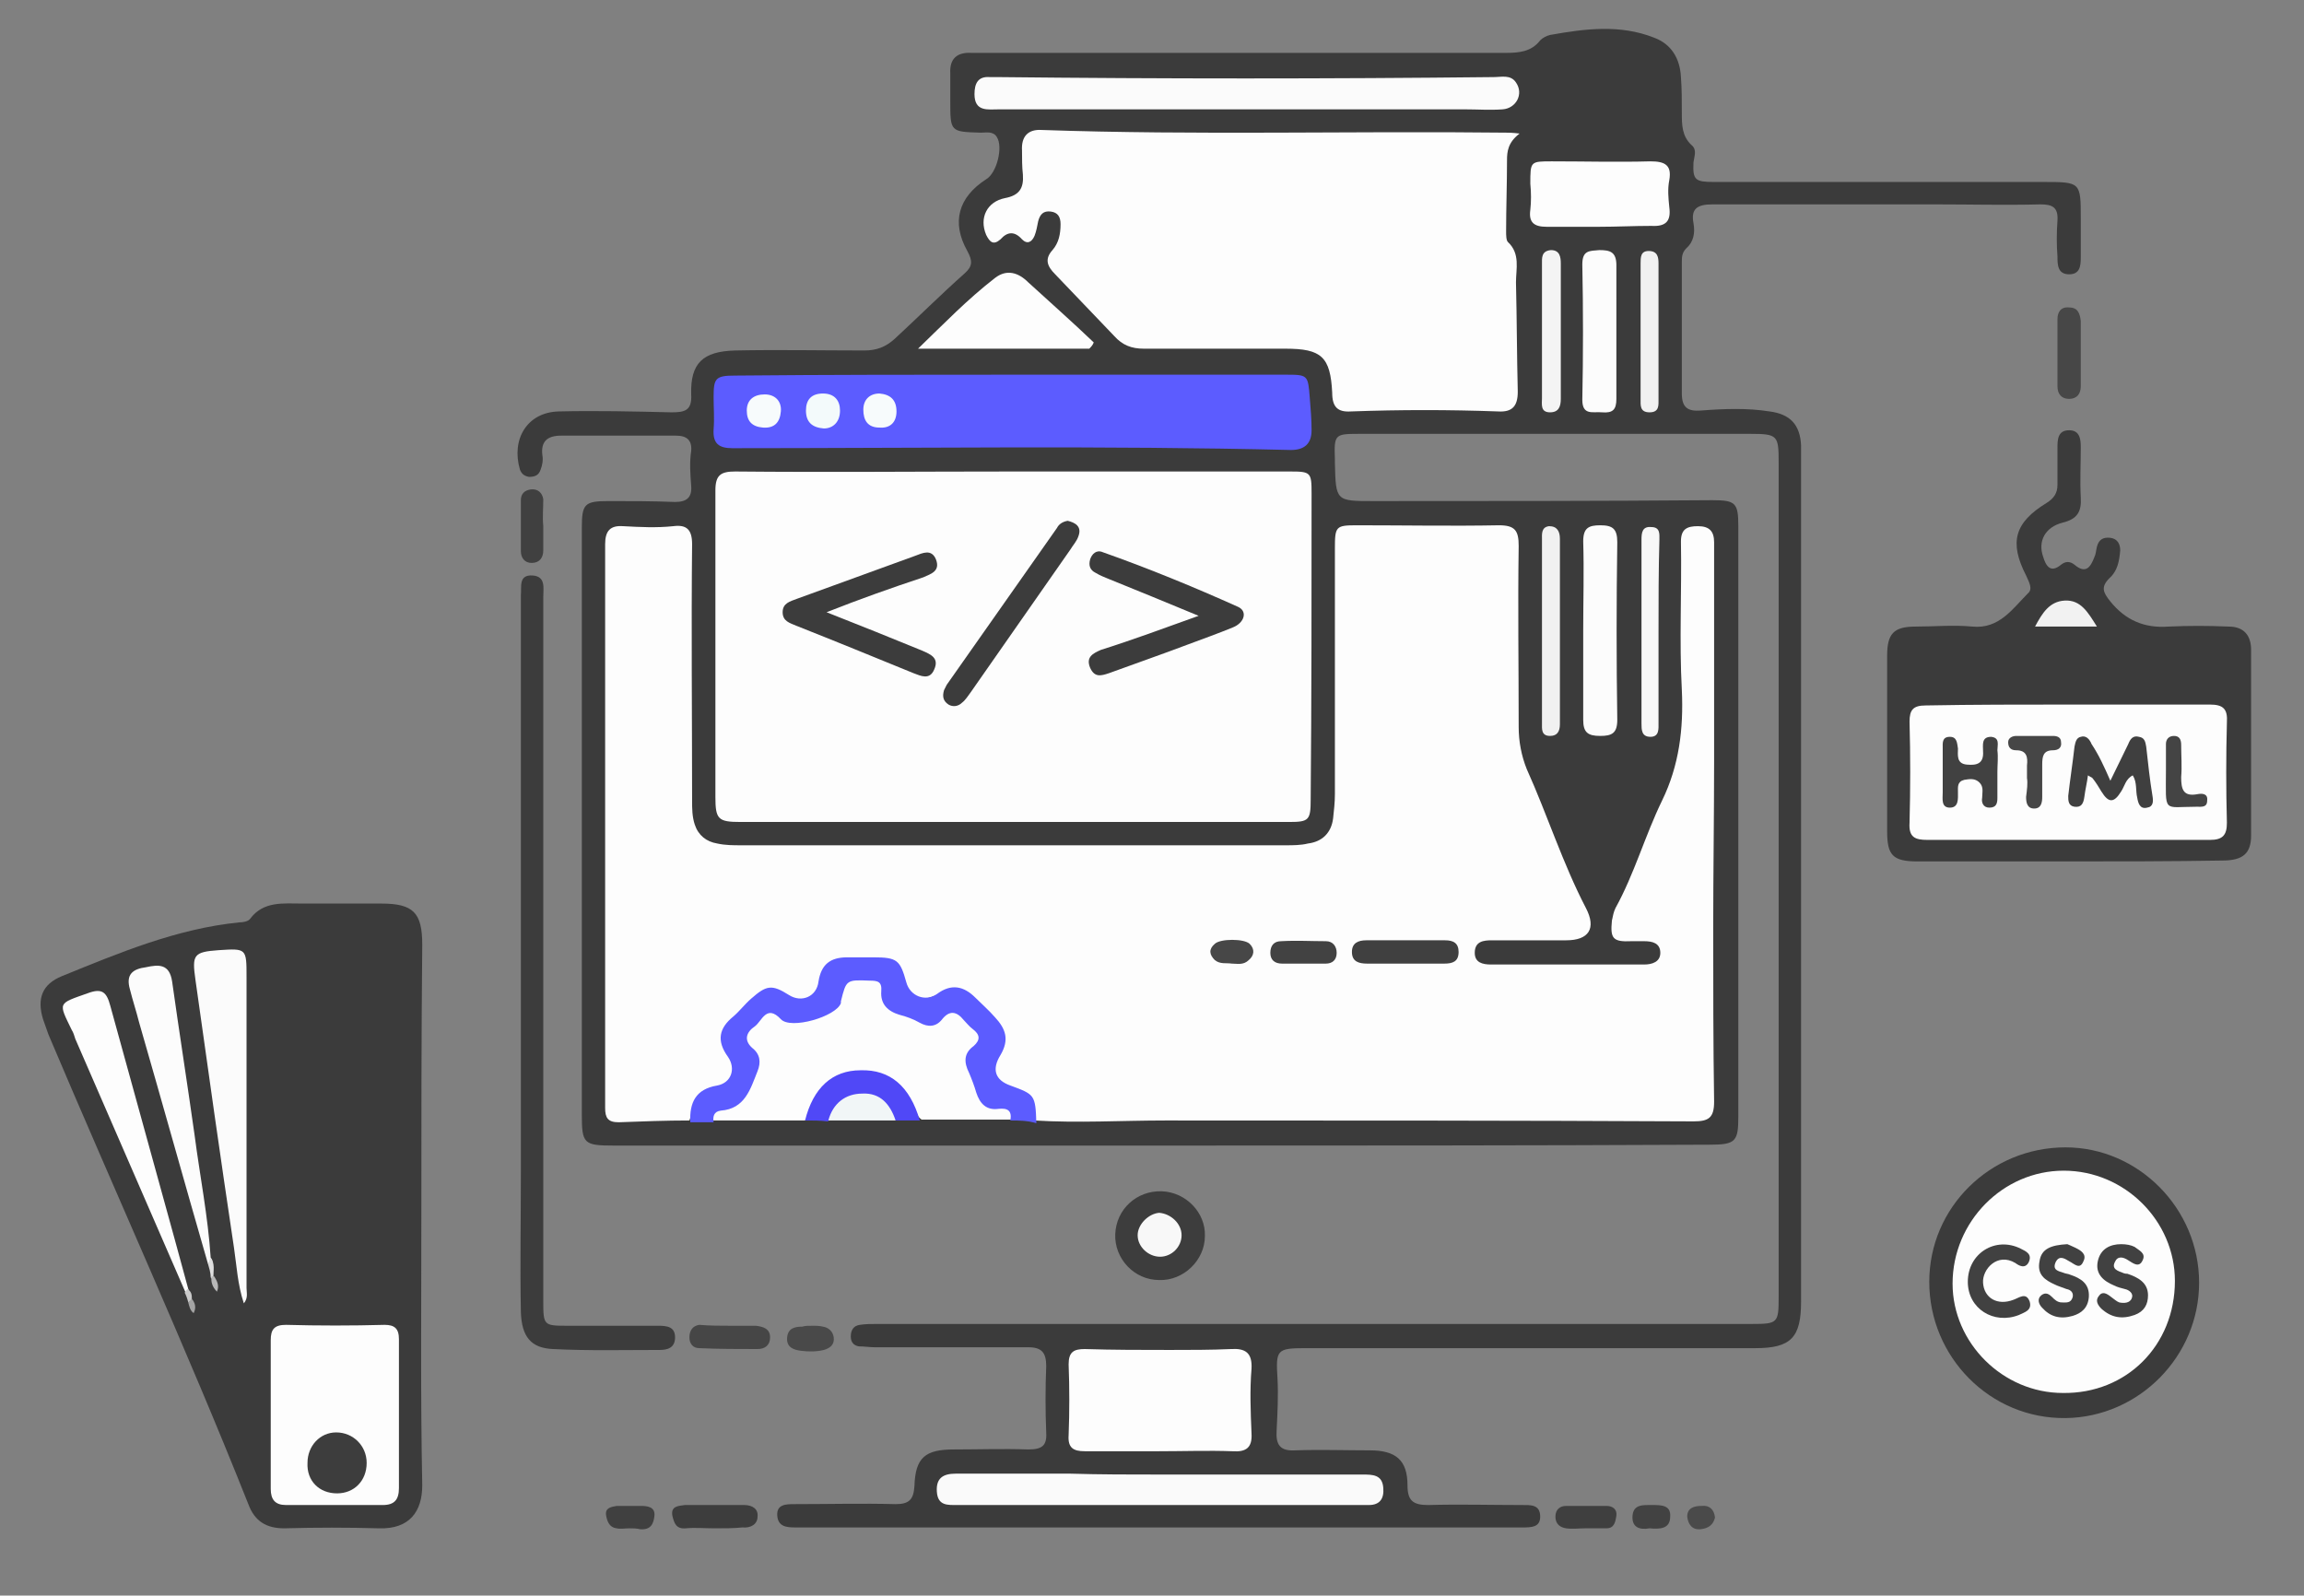<?xml version="1.0" encoding="utf-8"?>
<!-- Generator: Adobe Illustrator 21.0.0, SVG Export Plug-In . SVG Version: 6.00 Build 0)  -->
<svg version="1.1" id="Layer_1" xmlns="http://www.w3.org/2000/svg" xmlns:xlink="http://www.w3.org/1999/xlink" x="0px" y="0px"
	 viewBox="0 0 257 178" style="enable-background:new 0 0 257 178;" xml:space="preserve">
<rect x="0" y="0" width="257" height="178" fill="#808080" stroke="none"/>
<style type="text/css">
	.st0{fill:#3B3B3B;}
	.st1{fill:#3C3C3C;}
	.st2{fill:#3D3D3D;}
	.st3{fill:#474747;}
	.st4{fill:#464646;}
	.st5{fill:#404040;}
	.st6{fill:#3F3F3F;}
	.st7{fill:#494949;}
	.st8{fill:#424242;}
	.st9{fill:#4A4A4A;}
	.st10{fill:#FDFDFD;}
	.st11{fill:#5C5CFF;}
	.st12{fill:#FBFBFB;}
	.st13{fill:#FAFAFA;}
	.st14{fill:#FCFCFC;}
	.st15{fill:#F1F1F1;}
	.st16{fill:#F8F8F8;}
	.st17{fill:#F4F4F4;}
	.st18{fill:#5048F7;}
	.st19{fill:#F1F6F7;}
	.st20{fill:#DFDFDF;}
	.st21{fill:#B7B7B7;}
	.st22{fill:#A4A4A4;}
	.st23{fill:#CACACA;}
	.st24{fill:#F2F2F2;}
	.st25{fill:#F3FAFB;}
	.st26{fill:#F7FBFC;}
	.st27{fill:#414141;}
	.st28{fill:#444444;}
</style>
<g>
	<path class="st0" d="M129.4,127.8c-20.3,0-40.6,0-60.9,0c-3.4,0-3.6-0.2-3.6-3.5c0-21.8,0-43.6,0-65.4c0-2.7,0.3-3,3-3
		c2.5,0,4.9,0,7.4,0.1c1.3,0,1.9-0.5,1.8-1.8c-0.1-1.3-0.2-2.6,0-3.9c0.1-1.2-0.5-1.7-1.7-1.7c-4.3,0-8.5,0-12.8,0
		c-1.5,0-2.3,0.6-2.1,2.2c0.1,0.5,0,1.1-0.2,1.6c-0.2,0.6-0.6,0.8-1.3,0.8c-0.5-0.1-0.8-0.3-1-0.8C57,49,58.8,46,62.3,45.9
		c4.2-0.1,8.4,0,12.6,0.1c1.5,0,2.3-0.2,2.2-2c-0.1-3.5,1.3-4.8,4.9-4.9c4.8-0.1,9.6,0,14.4,0c1.4,0,2.4-0.4,3.4-1.3
		c2.6-2.4,5.1-4.9,7.8-7.3c0.9-0.8,0.9-1.4,0.3-2.5c-1.8-3.2-1-6,2.1-8c1.2-0.7,1.9-3.6,1.2-4.7c-0.4-0.7-1.2-0.5-1.8-0.5
		c-3.4-0.1-3.4-0.1-3.4-3.5c0-1,0-2,0-3.1c-0.1-1.7,0.8-2.4,2.4-2.3c0.4,0,0.7,0,1.1,0c19.5,0,38.9,0,58.4,0c1.5,0,2.9-0.1,3.9-1.4
		c0.3-0.3,0.7-0.5,1.1-0.6c3.9-0.7,7.8-1.2,11.6,0.3c1.9,0.7,2.9,2.3,3,4.4c0.1,1.3,0.1,2.6,0.1,4c0,1.3,0,2.6,1.1,3.6
		c0.6,0.5,0.3,1.2,0.2,1.9c-0.1,2,0.2,2.2,2.3,2.2c12.2,0,24.5,0,36.7,0c4.2,0,4.2,0,4.2,4.1c0,1.4,0,2.9,0,4.3c0,1-0.1,1.9-1.3,1.9
		c-1.3,0-1.3-1.1-1.3-2c-0.1-1.3-0.1-2.6,0-4c0.1-1.5-0.6-1.8-1.9-1.8c-3.9,0.1-7.8,0-11.7,0c-8.3,0-16.6,0-24.9,0
		c-1.7,0-2.4,0.5-2.1,2.1c0.2,1.1,0,2.1-0.8,2.8c-0.5,0.5-0.5,1-0.5,1.6c0,4.9,0,9.7,0,14.6c0,1.6,0.7,2,2.1,1.9
		c2.6-0.2,5.2-0.3,7.7,0.1c2.3,0.3,3.4,1.5,3.5,3.8c0,0.4,0,0.8,0,1.3c0,31.4,0,62.8,0,94.2c0,4-1.1,5.2-5.1,5.2
		c-16.7,0-33.5,0-50.2,0c-3.2,0-3.3,0.2-3.1,3.4c0.1,1.9,0,3.8-0.1,5.8c-0.1,1.6,0.4,2.3,2.1,2.2c2.8-0.1,5.5,0,8.3,0
		c2.9,0,4.2,1.1,4.2,3.9c0,1.7,0.6,2.2,2.3,2.2c3.5-0.1,7,0,10.4,0c1,0,2.1-0.1,2.1,1.3c0,1.2-1,1.2-2,1.2c-27,0-54,0-81.1,0
		c-1,0-1.9-0.1-2-1.3c-0.1-1.3,1-1.3,1.9-1.3c3.8,0,7.6-0.1,11.3,0c1.5,0,2-0.5,2.1-2c0.1-3.2,1.2-4.1,4.4-4.1c2.8,0,5.5-0.1,8.3,0
		c1.5,0,2.1-0.4,2-1.9c-0.1-2.5-0.1-4.9,0-7.4c0-1.5-0.5-2.1-2-2.1c-5.7,0-11.4,0-17.1,0c-0.6,0-1.2-0.1-1.8-0.1
		c-0.6-0.1-0.9-0.5-0.9-1.1c0-0.7,0.3-1.2,1-1.3c0.6-0.1,1.3-0.1,2-0.1c32.5,0,65,0,97.5,0c2.9,0,3-0.1,3-3c0-31,0-62.1,0-93.1
		c0-3-0.1-3.2-3.1-3.2c-14.6,0-29.2,0-43.8,0c-2.6,0-2.7,0.1-2.6,2.8c0,0.1,0,0.2,0,0.4c0.1,4.3,0.1,4.3,4.3,4.3
		c12.6,0,25.2,0,37.8-0.1c2.6,0,2.9,0.3,2.9,2.9c0,22,0,44,0,65.9c0,2.7-0.3,3.1-3.1,3.1C170.2,127.8,149.8,127.8,129.4,127.8z"/>
	<path class="st0" d="M47,135.6c0,10-0.1,20,0.1,30.1c0,2.9-1.4,4.9-4.8,4.8c-3.5-0.1-7.1-0.1-10.6,0c-2,0-3.3-0.8-4-2.7
		c-7-17.6-14.9-34.9-22.3-52.4c-0.2-0.6-0.4-1.1-0.6-1.7c-0.7-2.3-0.1-3.9,2.1-4.8c6.4-2.6,12.8-5.3,19.8-6c0.4,0,1-0.1,1.2-0.4
		c1.5-2,3.7-1.7,5.8-1.7c2.9,0,5.9,0,8.8,0c3.6,0,4.6,1,4.6,4.6C47,115.6,47,125.6,47,135.6z"/>
	<path class="st0" d="M230.5,96.1c-5.5,0-11,0-16.6,0c-2.8,0-3.4-0.7-3.4-3.4c0-6.5,0-13,0-19.5c0-2.5,0.7-3.3,3.2-3.3
		c2.1,0,4.2-0.2,6.3,0c3,0.3,4.5-2,6.2-3.7c0.6-0.5,0.1-1.3-0.2-2c-1.9-3.7-1.3-5.9,2.3-8.1c0.8-0.5,1.2-1.1,1.2-2
		c0-1.4,0-2.8,0-4.1c0-0.9,0-2,1.3-2c1.2,0,1.3,1,1.3,1.9c0,1.9-0.1,3.7,0,5.6c0.1,1.6-0.4,2.4-2,2.8c-2,0.5-2.8,2.1-2.2,3.8
		c0.3,1,0.8,1.9,2,0.9c0.5-0.4,1-0.4,1.5,0c1.3,1.1,1.8,0.2,2.2-0.8c0.2-0.4,0.2-0.8,0.3-1.2c0.2-0.8,0.7-1.1,1.5-1
		c0.8,0.1,1.1,0.7,1.1,1.4c-0.1,1.2-0.3,2.3-1.2,3.1c-1,1-0.7,1.6,0.1,2.6c1.7,2.1,3.8,3,6.5,2.8c2.2-0.1,4.4-0.1,6.7,0
		c1.7,0,2.5,1,2.5,2.6c0,6.9,0,13.8,0,20.7c0,2-0.9,2.8-3.2,2.8C242.1,96.1,236.3,96.1,230.5,96.1z"/>
	<path class="st1" d="M60.6,106.2c0,13,0,26.1,0,39.1c0,2.5,0.1,2.6,2.5,2.6c3.4,0,6.8,0,10.3,0c1,0,1.9,0.1,1.9,1.3
		c0,1.2-0.9,1.4-1.7,1.4c-4,0-7.9,0.1-11.9-0.1c-2.5-0.1-3.5-1.4-3.6-4.1c-0.1-5.2,0-10.4,0-15.7c0-21.1,0-42.3,0-63.4
		c0-0.3,0-0.6,0-0.9c0.1-0.9-0.3-2.3,1.3-2.2c1.5,0.1,1.2,1.4,1.2,2.4C60.6,79.8,60.6,93,60.6,106.2z"/>
	<path class="st0" d="M215.2,143c0-8.3,6.8-15,15.2-15c8.1,0,14.9,6.8,14.9,15.1c0,8.2-6.7,15-14.9,15.1
		C222,158.3,215.2,151.4,215.2,143z"/>
	<path class="st2" d="M129.3,142.8c-2.8,0-5-2.4-4.9-5.1c0.1-2.8,2.4-4.9,5.2-4.8c2.7,0.1,4.9,2.4,4.8,5
		C134.4,140.6,132,142.9,129.3,142.8z"/>
	<path class="st3" d="M232.1,39.5c0,1.2,0,2.4,0,3.6c0,0.8-0.4,1.4-1.3,1.4c-0.9,0-1.3-0.6-1.3-1.4c0-2.5,0-5,0-7.5
		c0-0.8,0.4-1.4,1.3-1.3c1,0,1.2,0.7,1.3,1.5C232.1,36.9,232.1,38.2,232.1,39.5z"/>
	<path class="st4" d="M81.4,147.9c1,0,1.9,0,2.9,0c0.8,0.1,1.6,0.3,1.6,1.3c0,0.9-0.6,1.3-1.4,1.3c-2.2,0-4.3,0-6.5-0.1
		c-0.7,0-1.1-0.5-1.1-1.2c0-0.8,0.4-1.3,1.1-1.4C79.2,147.9,80.3,147.9,81.4,147.9C81.4,147.9,81.4,147.9,81.4,147.9z"/>
	<path class="st2" d="M79.7,170.5c-1.1,0-2.2-0.1-3.2,0c-1.1,0.1-1.3-0.6-1.5-1.4c-0.2-1.1,0.7-1.1,1.4-1.2c2.2,0,4.4,0,6.6,0
		c1,0,1.6,0.5,1.5,1.3c0,0.8-0.7,1.3-1.7,1.2C81.9,170.5,80.8,170.5,79.7,170.5z"/>
	<path class="st5" d="M60.6,58.7c0,0.9,0,1.8,0,2.7c0,0.8-0.4,1.4-1.3,1.4c-0.8,0-1.2-0.6-1.2-1.3c0-1.9,0-3.8,0-5.7
		c0-0.7,0.4-1.1,1.1-1.2c0.8-0.1,1.3,0.4,1.4,1.1C60.6,56.7,60.5,57.7,60.6,58.7C60.6,58.7,60.6,58.7,60.6,58.7z"/>
	<path class="st6" d="M176.8,170.5c-0.7,0-1.4,0.1-2.1,0c-0.7-0.1-1.2-0.5-1.2-1.3c0-0.8,0.5-1.2,1.2-1.2c1.5,0,3,0,4.5,0
		c0.7,0,1.2,0.4,1.1,1.1c-0.1,0.6-0.2,1.4-1.1,1.4C178.3,170.5,177.6,170.5,176.8,170.5C176.8,170.5,176.8,170.5,176.8,170.5z"/>
	<path class="st7" d="M90.8,147.9c0.1,0,0.6,0,1,0.1c0.6,0.1,1.1,0.5,1.2,1.2c0.1,0.8-0.4,1.2-1.1,1.4c-0.8,0.2-1.7,0.2-2.5,0.1
		c-0.9-0.1-1.7-0.4-1.6-1.5c0.1-1,0.8-1.2,1.7-1.2C89.8,147.9,90.1,147.9,90.8,147.9z"/>
	<path class="st5" d="M70.2,170.5c-0.5,0-1,0.1-1.4,0c-0.9-0.1-1.1-0.9-1.2-1.5c-0.1-0.8,0.6-0.9,1.2-1c0.9,0,1.8,0,2.7,0
		c0.7,0,1.6,0.1,1.5,1.1c-0.1,0.9-0.4,1.6-1.6,1.5C71,170.5,70.6,170.5,70.2,170.5C70.2,170.5,70.2,170.5,70.2,170.5z"/>
	<path class="st8" d="M184,170.5c-1.1,0.2-2-0.1-1.9-1.4c0.1-1.3,1.2-1.2,2.2-1.2c1,0,2.1,0,2,1.3
		C186.3,170.6,185.1,170.6,184,170.5z"/>
	<path class="st9" d="M191.3,169.3c-0.2,0.8-0.7,1.2-1.6,1.3c-1,0.1-1.4-0.6-1.5-1.4c0-1,0.8-1.2,1.6-1.2
		C190.7,167.9,191.2,168.4,191.3,169.3z"/>
	<path class="st10" d="M76.9,125c-2.6,0-5.3,0.1-7.9,0.2c-1.2,0-1.5-0.5-1.5-1.6c0-21,0-41.9,0-62.9c0-1.5,0.6-2.1,2-2
		c1.9,0.1,3.7,0.2,5.6,0c1.5-0.2,2.1,0.4,2.1,2c-0.1,9.5,0,19.1,0,28.6c0,0.9,0,1.8,0.3,2.7c0.4,1.2,1.3,1.9,2.5,2.1
		c0.9,0.2,1.8,0.2,2.7,0.2c20.2,0,40.5,0,60.7,0c0.8,0,1.7,0,2.5-0.2c1.6-0.2,2.6-1.2,2.8-2.8c0.1-0.9,0.2-1.8,0.2-2.7
		c0-9.1,0-18.3,0-27.4c0-2.5,0.1-2.6,2.5-2.6c5.3,0,10.6,0.1,15.8,0c1.8,0,2.2,0.6,2.2,2.3c-0.1,6.7,0,13.5,0,20.2
		c0,1.6,0.3,3.2,0.9,4.7c2.3,5.1,4,10.5,6.6,15.5c1.2,2.3,0.3,3.6-2.2,3.6c-2.8,0-5.5,0-8.3,0c-0.9,0-1.9,0.1-1.9,1.4
		c0,1.1,0.9,1.3,1.8,1.3c5.7,0,11.4,0,17.1,0c0.9,0,1.8-0.3,1.8-1.3c0-1.1-0.9-1.3-1.8-1.3c-0.5,0-1,0-1.4,0
		c-2.1,0.1-2.4-0.3-2.2-2.3c0.1-0.5,0.2-1,0.4-1.4c2.1-3.8,3.3-8.1,5.2-12c1.9-3.9,2.4-8,2.2-12.3c-0.3-5.5,0-11-0.1-16.6
		c0-1.4,0.7-1.7,1.9-1.7c1.3,0,1.8,0.6,1.8,1.8c0,8.1,0,16.2,0,24.3c0,6.2-0.1,12.5-0.1,18.7c0,6.5,0,13,0.1,19.4
		c0,1.8-0.6,2.2-2.3,2.2c-19.6-0.1-39.3-0.1-58.9-0.1c-4.9,0-9.7,0.3-14.6,0c-0.5-0.3-0.5-0.8-0.6-1.3c-0.2-1.2-0.9-1.9-2-2.3
		c-2.3-0.9-2.8-2.1-1.8-4.3c0.7-1.4,0.4-2.5-0.6-3.6c-0.6-0.6-1.3-1.3-1.9-1.9c-1.1-1.1-2.3-1.4-3.8-0.7c-2.3,1.1-3.5,0.5-4.3-1.9
		c-0.4-1.2-1.1-1.8-2.4-1.8c-1.3,0-2.6,0-4,0c-1.3,0-2,0.6-2.3,1.8c-0.8,2.6-2.1,3.1-4.4,1.9c-1.2-0.6-2.2-0.5-3.1,0.4
		c-0.6,0.6-1.3,1.1-1.9,1.7c-1.3,1.4-2.1,2.8-0.8,4.7c0.9,1.3,0.3,3.1-1.1,3.5C78.4,121.8,77.5,123.1,76.9,125z"/>
	<path class="st10" d="M113.1,52.6c10.3,0,20.5,0,30.8,0c2.3,0,2.4,0.1,2.4,2.4c0,11.4,0,22.8-0.1,34.2c0,2.3-0.2,2.5-2.4,2.5
		c-20.4,0-40.8,0-61.2,0c-2.5,0-2.8-0.3-2.8-2.8c0-11.4,0-22.8,0-34.2c0-1.7,0.6-2.1,2.2-2.1C92.3,52.7,102.7,52.6,113.1,52.6z"/>
	<path class="st10" d="M169.5,14.9c-1.3,1-1.4,2-1.4,3c0,2.6-0.1,5.3-0.1,7.9c0,0.4,0,1,0.2,1.2c1.4,1.3,0.9,3,0.9,4.5
		c0.1,4.1,0.1,8.2,0.2,12.2c0,1.6-0.6,2.3-2.2,2.2c-5.5-0.2-10.9-0.2-16.4,0c-1.5,0.1-2.1-0.5-2.1-2.1c-0.2-4-1.2-4.9-5.2-4.9
		c-5.3,0-10.6,0-15.8,0c-1.4,0-2.4-0.4-3.3-1.4c-2.2-2.3-4.4-4.6-6.6-6.9c-0.9-0.9-1.2-1.7-0.3-2.7c0.7-0.8,0.9-1.8,0.9-2.9
		c0-0.8-0.3-1.3-1.1-1.4c-0.8-0.1-1.2,0.3-1.4,1.1c-0.1,0.5-0.2,1.1-0.4,1.6c-0.3,0.7-0.8,1-1.4,0.4c-0.8-0.9-1.6-0.9-2.4,0
		c-0.8,0.7-1.2,0.3-1.6-0.5c-0.8-1.9,0.1-3.7,2.1-4.1c1.6-0.3,2.1-1.1,2-2.6c-0.1-0.9-0.1-1.8-0.1-2.7c-0.1-1.6,0.7-2.4,2.2-2.3
		c17.3,0.6,34.6,0.1,51.8,0.3C168.3,14.8,168.7,14.8,169.5,14.9z"/>
	<path class="st11" d="M113.1,41.8c10.1,0,20.2,0,30.2,0c2.6,0,2.6,0,2.8,2.6c0.1,1.2,0.2,2.4,0.2,3.6c0,1.5-0.8,2.2-2.3,2.2
		c-20.8-0.5-41.5-0.2-62.3-0.2c-1.5,0-2.2-0.5-2.1-2.1c0.1-1.2,0-2.4,0-3.6c0-2.1,0.2-2.4,2.4-2.4C92.4,41.8,102.8,41.8,113.1,41.8z
		"/>
	<path class="st10" d="M89.8,125c-3.4,0-6.9,0-10.3,0c-0.8-1,0-1.5,0.8-1.7c2.2-0.4,2.9-2.1,3.6-3.9c0.3-0.8,0.2-1.5-0.2-2.2
		c-1-1.6-0.8-2.2,0.6-3.6c1-1,2-1.5,3.3-0.4c0.7,0.6,1.4,0.6,2.2,0.2c1.7-0.8,3.6-1.1,4-3.6c0.3-1.6,2-1.1,3.2-1.1
		c1,0,1.6,0.4,1.9,1.5c0.5,2.4,4.2,4,6.2,2.7c1.2-0.8,2.1-0.5,3,0.5c0.9,1,2.3,1.9,0.9,3.5c-0.7,0.8-0.7,1.6-0.2,2.5
		c0.3,0.5,0.5,1.1,0.6,1.7c0.3,1.2,1,1.9,2.4,2.1c0.9,0.1,1.9,0.4,1.1,1.7c-3.4,0-6.8,0-10.1,0c-0.6-0.4-0.7-1.1-1-1.7
		c-1.1-2.2-2.9-3.5-5.5-3.5c-2.4,0.1-4.2,1.2-5.3,3.5C90.6,123.9,90.4,124.6,89.8,125z"/>
	<path class="st10" d="M129.3,161.9c-2.8,0-5.5,0-8.3,0c-1.3,0-1.9-0.4-1.8-1.8c0.1-2.6,0.1-5.3,0-7.9c0-1.4,0.6-1.7,1.8-1.7
		c3.2,0.1,6.3,0.1,9.5,0.1c2.3,0,4.6,0,6.8-0.1c1.6-0.1,2.4,0.4,2.3,2.2c-0.2,2.4-0.1,4.8,0,7.2c0.1,1.6-0.6,2.1-2.1,2
		C134.8,161.8,132,161.9,129.3,161.9z"/>
	<path class="st12" d="M139,12.2c-9.2,0-18.4,0-27.6,0c-1.2,0-2.7,0.3-2.7-1.7c0-1.2,0.4-2,1.7-1.9c0.3,0,0.6,0,0.9,0
		c18.4,0.2,36.9,0.2,55.3,0c0.9,0,1.9-0.3,2.5,0.6c0.9,1.3,0,2.9-1.5,3c-1.4,0.1-2.8,0-4.1,0C155.3,12.2,147.2,12.2,139,12.2z"/>
	<path class="st11" d="M112.7,125c0.2-1.1-0.3-1.4-1.3-1.3c-1.4,0.2-2.1-0.6-2.5-1.8c-0.2-0.7-0.5-1.5-0.8-2.2
		c-0.6-1.2-0.6-2.2,0.5-3c0.8-0.7,0.7-1.3-0.1-1.9c-0.4-0.3-0.7-0.7-1-1c-0.8-1-1.6-1.1-2.4-0.1c-0.7,0.9-1.6,0.9-2.5,0.4
		c-0.7-0.4-1.5-0.7-2.3-0.9c-1.3-0.4-2.1-1.2-2-2.6c0.1-1.1-0.4-1.2-1.3-1.2c-2.6-0.1-2.6-0.1-3.2,2.3c0,0.1,0,0.1,0,0.2
		c-0.5,1.5-5.6,3-6.7,1.8c-1.6-1.7-2.1,0.2-2.9,0.8c-0.9,0.6-1.3,1.5-0.3,2.4c0.9,0.7,1,1.6,0.6,2.6c-0.8,2-1.4,4.2-4.1,4.4
		c-0.8,0.1-0.9,0.7-0.8,1.3c-0.9,0-1.7,0-2.6,0c-0.1-2.2,0.6-3.7,3-4.1c1.6-0.3,2.1-1.9,1.2-3.2c-1.3-1.8-1-3.2,0.6-4.5
		c0.7-0.6,1.3-1.4,2-2c1.7-1.5,2.3-1.6,4.2-0.4c1.4,0.9,3.1,0.2,3.3-1.5c0.3-1.9,1.3-2.7,3.2-2.7c1,0,1.9,0,2.9,0
		c2.7,0,3,0.3,3.7,2.8c0.4,1.5,2.1,2.2,3.4,1.3c1.6-1.2,3-0.9,4.3,0.4c0.7,0.7,1.5,1.4,2.2,2.2c1.2,1.3,1.6,2.5,0.6,4.2
		c-1,1.6-0.6,2.8,1.1,3.4c2.7,1,2.8,1,2.9,4.2C114.6,125,113.6,125,112.7,125z"/>
	<path class="st13" d="M129.5,164.5c7.5,0,15,0,22.5,0c1.1,0,2.2,0,2.3,1.5c0.1,1.2-0.4,1.9-1.6,1.9c-0.4,0-0.7,0-1.1,0
		c-14.9,0-29.9,0-44.8,0c-1.1,0-2.2,0.1-2.3-1.5c-0.1-1.5,0.7-2,2.1-2c4.3,0,8.5,0,12.8,0C122.7,164.5,126.1,164.5,129.5,164.5z"/>
	<path class="st10" d="M178.4,25.3c-2,0-3.9,0-5.9,0c-1.4,0-2-0.5-1.8-1.9c0.1-0.9,0.1-1.9,0-2.9c0-2.5,0-2.5,2.4-2.5
		c3.7,0,7.3,0.1,11,0c1.6,0,2.4,0.4,2.1,2.1c-0.2,1-0.1,2,0,3c0.2,1.5-0.3,2.2-2,2.1C182.3,25.2,180.3,25.3,178.4,25.3
		C178.4,25.3,178.4,25.3,178.4,25.3z"/>
	<path class="st10" d="M121.5,38.9c-6.3,0-12.5,0-19.1,0c2.9-2.8,5.5-5.5,8.6-7.9c1.3-1,2.6-0.6,3.7,0.5c2.4,2.2,4.9,4.4,7.3,6.7
		C121.9,38.5,121.7,38.7,121.5,38.9z"/>
	<path class="st14" d="M176.6,70.3c0-3.3,0.1-6.6,0-9.9c0-1.5,0.6-1.8,1.9-1.8c1.4,0,1.9,0.4,1.9,1.9c-0.1,6.6-0.1,13.2,0,19.8
		c0,1.5-0.6,1.8-1.9,1.8c-1.4,0-1.9-0.4-1.9-1.8C176.6,76.9,176.6,73.6,176.6,70.3z"/>
	<path class="st14" d="M180.3,36.9c0,2.5,0,5,0,7.6c0,1.2-0.4,1.6-1.6,1.5c-1-0.1-2.2,0.4-2.2-1.4c0.1-5,0.1-10.1,0-15.1
		c0-1.6,0.8-1.5,1.9-1.6c1.2,0,1.9,0.2,1.9,1.7C180.3,32,180.3,34.5,180.3,36.9C180.3,36.9,180.3,36.9,180.3,36.9z"/>
	<path class="st15" d="M172,70.4c0-3.4,0-6.8,0-10.2c0-0.6-0.1-1.4,0.8-1.5c0.9,0,1.2,0.6,1.2,1.4c0,6.9,0,13.8,0,20.7
		c0,0.8-0.3,1.3-1.1,1.3c-1,0-0.9-0.8-0.9-1.4C172,77.2,172,73.8,172,70.4C172,70.4,172,70.4,172,70.4z"/>
	<path class="st16" d="M185,70.5c0,3.4,0,6.7,0,10.1c0,0.7,0.1,1.6-0.9,1.6c-1,0-1-0.8-1-1.5c0-6.8,0-13.6,0-20.5
		c0-0.8,0.1-1.5,1.1-1.4c1,0,0.9,0.8,0.9,1.4C185,63.6,185,67,185,70.5C185,70.5,185,70.5,185,70.5z"/>
	<path class="st17" d="M172,37c0-2.5,0-5,0-7.5c0-0.7-0.1-1.5,1-1.6c1,0,1.1,0.8,1.1,1.5c0,5,0,10.1,0,15.1c0,0.8-0.2,1.5-1.2,1.5
		c-1.1,0-0.9-0.9-0.9-1.6C172,41.9,172,39.5,172,37z"/>
	<path class="st15" d="M185,37.1c0,2.5,0,4.9,0,7.4c0,0.7,0.1,1.5-1,1.5c-1.1,0-1-0.8-1-1.5c0-5,0-10.1,0-15.1c0-0.7,0-1.4,0.9-1.4
		c1,0,1.1,0.7,1.1,1.4C185,31.9,185,34.5,185,37.1z"/>
	<path class="st18" d="M89.8,125c0.9-3.6,3-5.6,6.2-5.6c3.3-0.1,5.5,1.8,6.6,5.6c-0.9,0-1.8,0-2.7,0c-0.4-0.3-0.7-0.7-1-1
		c-1.8-2.1-4-2-5.7,0.2c-0.2,0.3-0.4,0.7-0.9,0.9C91.5,125,90.7,125,89.8,125z"/>
	<path class="st19" d="M92.4,125c0.5-1.9,1.9-3,3.8-3c2-0.1,3.1,1.2,3.7,3C97.4,125,94.9,125,92.4,125z"/>
	<path class="st10" d="M30.2,157.6c0-2.7,0-5.4,0-8.1c0-1.2,0.4-1.7,1.7-1.7c3.7,0.1,7.3,0.1,11,0c1.1,0,1.6,0.4,1.6,1.6
		c0,5.5,0,11,0,16.6c0,1.3-0.5,1.9-1.8,1.9c-3.6,0-7.2,0-10.8,0c-1.2,0-1.7-0.6-1.7-1.8C30.2,163.2,30.2,160.4,30.2,157.6z"/>
	<path class="st12" d="M27.2,145.4c-0.7-2.1-0.8-4.2-1.1-6.2c-1.5-10-2.9-19.9-4.3-29.9c-0.4-2.8-0.2-3.1,2.6-3.3
		c3.1-0.2,3.1-0.2,3.1,3c0,11.6,0,23.2,0,34.7C27.5,144.2,27.7,144.8,27.2,145.4z"/>
	<path class="st10" d="M20.7,144.2c-4.1-9.4-8.2-18.9-12.3-28.3c-0.1-0.3-0.2-0.7-0.4-1c-1.5-3.1-1.6-2.9,1.8-4.1
		c1.6-0.6,2.1-0.1,2.5,1.4c2.4,8.7,4.8,17.4,7.2,26.1c0.5,1.8,1,3.7,1.5,5.5C21.2,144.2,21,144.2,20.7,144.2z"/>
	<path class="st14" d="M23.2,141c-2.6-9-5.1-18-7.7-27c-0.3-1.2-0.7-2.4-1-3.6c-0.5-1.7,0.3-2.3,1.8-2.5c1.4-0.3,2.6-0.4,2.9,1.6
		c0.8,5.7,1.7,11.4,2.5,17.1c0.6,4.6,1.5,9.1,1.8,13.7C23.7,140.6,23.9,140.9,23.2,141z"/>
	<path class="st20" d="M23.2,141c0.1-0.2,0.2-0.5,0.3-0.7c0.5,0.7,0.3,1.4,0.3,2.2c-0.1,0.2-0.2,0.2-0.3,0
		C23.5,141.9,23.3,141.4,23.2,141z"/>
	<path class="st21" d="M23.6,142.4c0.1,0,0.2,0,0.3,0c0.3,0.5,0.6,1,0.3,1.7C23.7,143.6,23.5,143,23.6,142.4z"/>
	<path class="st22" d="M21.4,144.9c0.4,0.5,0.5,1,0.2,1.6c-0.4-0.3-0.5-0.8-0.6-1.2C21.2,145.1,21.2,144.9,21.4,144.9z"/>
	<path class="st23" d="M21.4,144.9c-0.1,0.1-0.3,0.3-0.4,0.4c-0.1-0.4-0.2-0.7-0.4-1.1c0.1-0.1,0.2-0.3,0.3-0.4
		C21.4,144.1,21.4,144.5,21.4,144.9z"/>
	<path class="st10" d="M230.8,78.6c5.2,0,10.4,0,15.7,0c1.5,0,2,0.5,1.9,2c-0.1,3.7-0.1,7.4,0,11.2c0,1.4-0.5,1.9-1.9,1.9
		c-10.5,0-21,0-31.5,0c-1.4,0-2.1-0.3-2-1.9c0.1-3.8,0.1-7.6,0-11.3c0-1.3,0.4-1.8,1.8-1.8C220.1,78.6,225.5,78.6,230.8,78.6z"/>
	<path class="st24" d="M233.9,69.9c-2.4,0-4.6,0-6.9,0c0.8-1.5,1.6-2.8,3.3-2.9C232.1,66.9,232.9,68.3,233.9,69.9z"/>
	<path class="st10" d="M230.1,155.4c-6.7,0-12.3-5.6-12.3-12.2c0-6.9,5.6-12.6,12.4-12.6c6.8,0,12.4,5.6,12.4,12.3
		C242.6,150.1,237.2,155.5,230.1,155.4z"/>
	<path class="st16" d="M131.8,137.8c0,1.3-1.1,2.4-2.4,2.4c-1.3,0-2.5-1.1-2.5-2.4c0-1.2,1.2-2.4,2.4-2.5
		C130.6,135.4,131.8,136.5,131.8,137.8z"/>
	<path class="st5" d="M156.8,107.5c-1.4,0-2.9,0-4.3,0c-0.9,0-1.7-0.2-1.7-1.3c0-1,0.7-1.3,1.6-1.3c2.9,0,5.8,0,8.8,0
		c0.9,0,1.5,0.3,1.5,1.3c0,1.1-0.7,1.3-1.6,1.3C159.7,107.5,158.3,107.5,156.8,107.5z"/>
	<path class="st8" d="M145.3,107.5c-0.8,0-1.6,0-2.3,0c-0.8,0-1.3-0.4-1.3-1.2c0-0.8,0.4-1.3,1.2-1.3c1.7-0.1,3.4,0,5,0
		c0.8,0,1.2,0.6,1.2,1.3c0,0.8-0.5,1.2-1.2,1.2C147,107.5,146.1,107.5,145.3,107.5z"/>
	<path class="st3" d="M137.4,107.5c-0.6-0.1-1.3,0.1-1.9-0.4c-0.6-0.6-0.7-1.2,0-1.8c0.6-0.6,3.3-0.6,3.9,0c0.6,0.6,0.5,1.3-0.1,1.8
		C138.7,107.7,138,107.5,137.4,107.5z"/>
	<path class="st1" d="M133.7,68.7c-3.6-1.5-6.8-2.8-10-4.1c-0.5-0.2-1-0.4-1.5-0.7c-0.6-0.3-0.8-0.8-0.6-1.5
		c0.2-0.6,0.7-1.1,1.4-0.8c5.1,1.8,10.2,3.9,15.1,6.1c1.1,0.5,0.7,1.8-0.6,2.3c-1.7,0.7-3.4,1.3-5,1.9c-2.9,1.1-5.8,2.1-8.8,3.2
		c-0.9,0.3-1.6,0.5-2.1-0.6c-0.5-1.2,0.3-1.6,1.2-2C126.3,71.4,129.8,70.1,133.7,68.7z"/>
	<path class="st1" d="M92.2,68.3c3.8,1.5,7.3,2.9,10.7,4.3c0.9,0.4,1.9,0.8,1.3,2.1c-0.5,1.2-1.5,0.7-2.3,0.4
		c-4.4-1.8-8.8-3.6-13.1-5.3c-0.7-0.3-1.5-0.5-1.5-1.5c0-1,0.8-1.2,1.6-1.5c4.4-1.6,8.8-3.2,13.2-4.8c0.8-0.3,1.8-0.8,2.3,0.4
		c0.5,1.3-0.5,1.6-1.4,2C99.4,65.6,96,66.8,92.2,68.3z"/>
	<path class="st1" d="M119.1,58.1c0.8,0.2,1.6,0.6,1.2,1.7c-0.2,0.6-0.6,1-0.9,1.5c-3.7,5.3-7.4,10.6-11.1,15.9
		c-0.3,0.4-0.6,0.9-1,1.2c-0.4,0.4-1,0.5-1.5,0.2c-0.6-0.4-0.7-0.9-0.5-1.6c0.1-0.2,0.2-0.4,0.3-0.6c4.1-5.8,8.2-11.7,12.3-17.5
		C118.1,58.5,118.5,58.2,119.1,58.1z"/>
	<path class="st25" d="M91.9,47.8c-1.3-0.1-2-0.7-2-2c0-1.2,0.6-1.9,1.9-1.9c1.3,0,1.9,0.8,1.9,1.9C93.7,47.1,92.9,47.8,91.9,47.8z"
		/>
	<path class="st26" d="M85.1,47.7c-1.2-0.1-1.8-0.7-1.8-1.9c0-1.2,0.8-1.8,2-1.8c1.2,0,1.9,0.8,1.8,1.9C87,47.1,86.4,47.8,85.1,47.7
		z"/>
	<path class="st26" d="M100,45.9c0,1.2-0.7,1.9-1.9,1.8c-1.3,0-1.8-0.8-1.8-2c0-1.1,0.7-1.8,1.8-1.8C99.3,44,100,44.6,100,45.9z"/>
	<path class="st2" d="M34.3,163.2c0-1.9,1.4-3.4,3.2-3.4c1.9,0,3.4,1.5,3.4,3.4c0,2-1.4,3.4-3.3,3.4
		C35.6,166.6,34.2,165.2,34.3,163.2z"/>
	<path class="st6" d="M235.4,87.1c0.8-1.6,1.4-2.9,2-4.1c0.2-0.5,0.5-1,1.2-0.8c0.6,0.1,0.7,0.5,0.8,1.1c0.2,1.8,0.4,3.7,0.7,5.5
		c0.1,0.6,0.1,1.2-0.6,1.3c-0.8,0.2-1-0.5-1.1-1.1c-0.2-0.8,0-1.7-0.5-2.5c-0.8,0.4-0.9,1.2-1.3,1.8c-0.8,1.3-1.4,1.3-2.2,0
		c-0.3-0.5-0.6-1-1-1.5c-0.1-0.1-0.2-0.1-0.5-0.3c-0.1,0.8-0.3,1.6-0.4,2.4c-0.1,0.7-0.3,1.2-1.1,1.1c-0.7-0.1-0.7-0.7-0.7-1.2
		c0.2-1.8,0.5-3.7,0.7-5.5c0.1-0.5,0.2-1,0.7-1.1c0.6-0.2,1,0.3,1.2,0.8C234.1,84.2,234.7,85.5,235.4,87.1z"/>
	<path class="st27" d="M222.8,86.1c0,1,0,1.9,0,2.9c0,0.6-0.1,1.1-0.9,1.1c-0.7,0-0.9-0.6-0.8-1.1c0-0.6,0.2-1.2-0.3-1.7
		c-0.5-0.5-1.1-0.4-1.7-0.3c-0.8,0.2-0.7,0.8-0.7,1.4c0,0.7,0.1,1.7-0.9,1.7c-1,0-0.8-1-0.8-1.7c0-1.6,0-3.2,0-4.9
		c0-0.6-0.1-1.3,0.8-1.3c0.8,0,0.8,0.7,0.9,1.3c0,0.7-0.2,1.7,1,1.8c1.1,0.1,1.9-0.1,1.8-1.5c0-0.7-0.2-1.6,0.9-1.6
		c1,0.1,0.7,0.9,0.7,1.5C222.9,84.5,222.8,85.3,222.8,86.1z"/>
	<path class="st4" d="M226.1,86.8c0-0.5,0-1,0-1.4c0.1-0.9,0-1.7-1.2-1.7c-0.6,0-0.9-0.3-0.9-0.9c0-0.5,0.5-0.7,0.9-0.7
		c1.4,0,2.7,0,4.1,0c0.4,0,0.9,0.1,0.9,0.7c0.1,0.6-0.3,0.9-0.9,0.9c-1.1,0-1.2,0.7-1.2,1.6c0,1.2,0,2.4,0,3.6
		c0,0.6-0.1,1.3-0.9,1.3c-0.8,0-0.9-0.7-0.9-1.3C226.1,88.1,226.2,87.4,226.1,86.8C226.2,86.8,226.1,86.8,226.1,86.8z"/>
	<path class="st28" d="M241.6,85.9c0-1,0-1.9,0-2.9c0-0.5,0.3-0.9,0.9-0.9c0.6,0,0.8,0.4,0.8,1c0,1.2,0.1,2.4,0,3.6
		c0,1.3,0.2,2.2,1.8,1.9c0.5-0.1,1.2-0.1,1.1,0.7c0,0.8-0.6,0.7-1.2,0.7C241.2,90,241.6,90.8,241.6,85.9z"/>
	<path class="st27" d="M230.6,138.8c0,0,0.5,0.2,0.9,0.4c0.6,0.3,1.3,0.7,0.9,1.5c-0.4,1-1,0.3-1.6,0c-0.5-0.3-1.1-0.7-1.5,0.1
		c-0.4,0.9,0.3,1,0.9,1.2c0.2,0.1,0.5,0.1,0.7,0.2c1.2,0.4,2.2,1,2.1,2.5c-0.1,1.2-0.8,1.8-1.8,2.1c-1.4,0.4-2.5,0.1-3.4-0.9
		c-0.4-0.4-0.6-1-0.1-1.4c0.5-0.4,0.9-0.1,1.2,0.2c0.3,0.3,0.6,0.6,1.1,0.6c0.5,0,1,0.1,1.2-0.6c0.1-0.5-0.2-0.8-0.7-0.9
		c-0.5-0.2-0.9-0.3-1.3-0.5c-1.1-0.5-2-1.1-1.7-2.6C227.7,139.3,228.8,138.9,230.6,138.8z"/>
	<path class="st27" d="M236.6,138.8c0.6,0,1.1,0.1,1.5,0.3c0.5,0.4,1.3,0.7,0.9,1.5c-0.4,0.9-1.1,0.3-1.6,0
		c-0.6-0.4-1.2-0.5-1.5,0.2c-0.4,0.8,0.4,1,0.9,1.2c0.2,0.1,0.4,0.1,0.5,0.1c1.2,0.4,2.3,1,2.3,2.4c0,1-0.4,1.8-1.5,2.2
		c-1.4,0.5-2.6,0.3-3.7-0.7c-0.4-0.4-0.7-0.9-0.3-1.4c0.4-0.6,0.9-0.3,1.4,0.1c0.3,0.2,0.6,0.5,0.9,0.6c0.5,0.1,1.2,0.1,1.4-0.5
		c0.2-0.5-0.3-0.9-0.8-1c-0.4-0.1-0.8-0.2-1.2-0.4c-1.2-0.5-2.1-1.3-1.8-2.7C234.3,139.3,235.4,138.8,236.6,138.8z"/>
	<path class="st27" d="M219.5,143c0-3.2,3.1-5.1,5.9-3.7c0.6,0.3,1.3,0.6,0.9,1.5c-0.4,0.8-1.1,0.4-1.5,0.1c-2-1.2-3.7,0.7-3.6,2.2
		c0.1,1.7,1.6,2.6,3.4,1.9c0.6-0.2,1.4-0.9,1.8,0.2c0.3,1-0.6,1.2-1.2,1.5C222.4,147.8,219.5,146,219.5,143z"/>
</g>
</svg>
